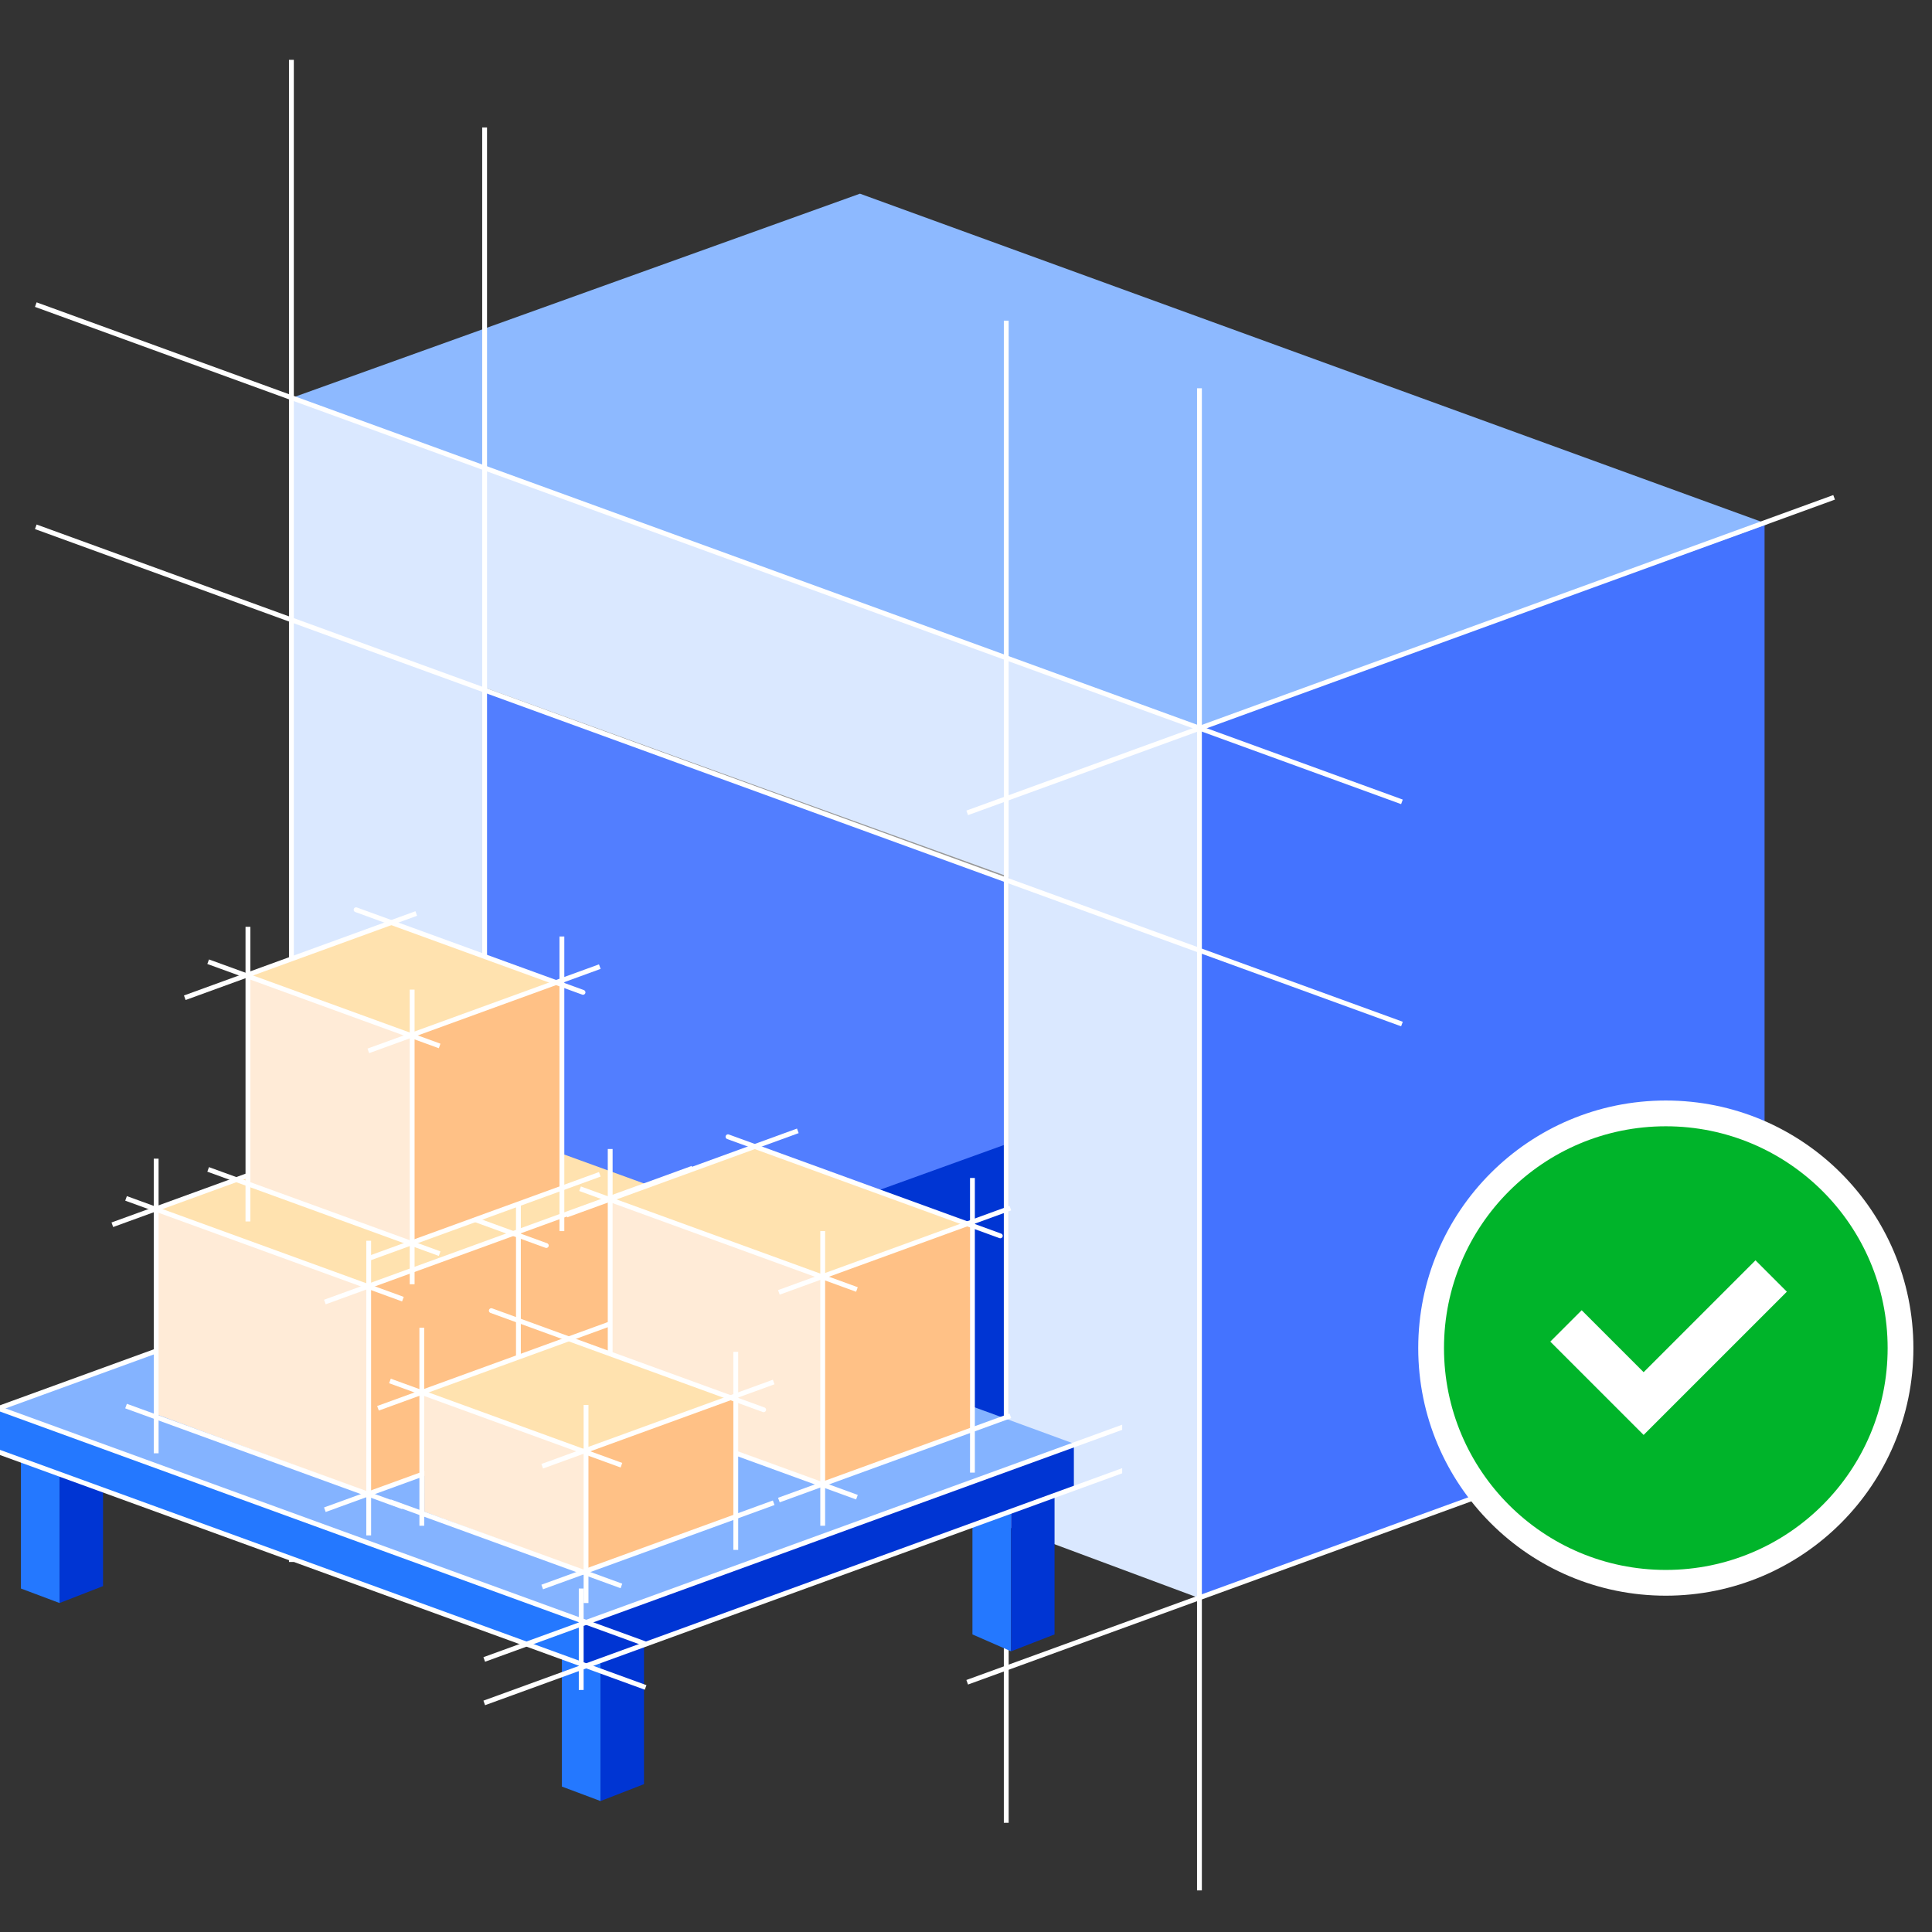 <svg width="450" height="450" viewBox="0 0 450 450" fill="none" xmlns="http://www.w3.org/2000/svg">
<rect x="0" y="0" width="450" height="450" fill="#333333" stroke="none"/>
<g clip-path="url(#clip0_233_32382)">
<path fill-rule="evenodd" clip-rule="evenodd" d="M279.375 169.75L411 121.375V323.875L279.375 372.25V169.75Z" fill="#4473FF"/>
<path fill-rule="evenodd" clip-rule="evenodd" d="M67.875 92.125L279.375 169.75V372.25L67.875 293.5V92.125Z" fill="#DAE8FF"/>
<path fill-rule="evenodd" clip-rule="evenodd" d="M112.875 160.75L234.375 204.625V355.375L112.875 310.375V160.75Z" fill="#0035D3" stroke="#979797" stroke-width="1.125"/>
<path fill-rule="evenodd" clip-rule="evenodd" d="M112.875 160.75L234.375 204.625V266.5L112.875 310.375V160.75Z" fill="#527EFF"/>
<path fill-rule="evenodd" clip-rule="evenodd" d="M200.301 45.111L411.731 122.066L279.7 169.513L68.269 92.559L200.301 45.111Z" fill="#8DB9FF"/>
<path d="M8.864 71.143L326.011 186.575" stroke="white" stroke-width="1.125" stroke-linecap="square"/>
<path d="M8.864 122.893L326.011 238.325" stroke="white" stroke-width="1.125" stroke-linecap="square"/>
<path d="M112.875 30.25L112.875 379" stroke="white" stroke-width="1.125" stroke-linecap="square"/>
<path d="M67.875 14.5L67.875 363.25" stroke="white" stroke-width="1.125" stroke-linecap="square"/>
<path d="M234.375 75.25L234.375 424" stroke="white" stroke-width="1.125" stroke-linecap="square"/>
<path d="M279.375 91V439.75" stroke="white" stroke-width="1.125" stroke-linecap="square"/>
<path d="M225.81 189.139L426.669 116.032" stroke="white" stroke-width="1.125" stroke-linecap="square"/>
<path d="M225.81 391.639L426.669 318.532" stroke="white" stroke-width="1.125" stroke-linecap="square"/>
<g clip-path="url(#clip1_233_32382)">
<path fill-rule="evenodd" clip-rule="evenodd" d="M4.875 332.999L13.875 336.25V373.375L4.875 370L4.875 332.999Z" fill="#2478FF"/>
<path fill-rule="evenodd" clip-rule="evenodd" d="M13.875 343.173L24 339.798V369.437L13.875 373.375V343.173Z" fill="#0035D3"/>
<path fill-rule="evenodd" clip-rule="evenodd" d="M114.373 286.544L250.126 336.25L135.004 378.08L-0.749 328.375L114.373 286.544Z" fill="#84B3FF"/>
<path fill-rule="evenodd" clip-rule="evenodd" d="M130.875 376.874L139.875 380.125V419.5L130.875 416.125L130.875 376.874Z" fill="#2478FF"/>
<path fill-rule="evenodd" clip-rule="evenodd" d="M139.875 376.923L150 373.548V415.562L139.875 419.5V376.923Z" fill="#0035D3"/>
<path fill-rule="evenodd" clip-rule="evenodd" d="M226.5 347.624L235.5 350.875V384.625L226.5 380.688V347.624Z" fill="#2478FF"/>
<path fill-rule="evenodd" clip-rule="evenodd" d="M235.5 342.048L245.625 338.673V380.687L235.5 384.625V342.048Z" fill="#0035D3"/>
<path fill-rule="evenodd" clip-rule="evenodd" d="M135.375 378.048L250.125 336.25V346.201L135.375 388V378.048Z" fill="#0035D3"/>
<path d="M113.319 396.452L261.321 342.584" stroke="white" stroke-width="1.125" stroke-linecap="square"/>
<path fill-rule="evenodd" clip-rule="evenodd" d="M-0.75 328.375L135.375 377.875V388L-0.75 338.5L-0.75 328.375Z" fill="#2478FF"/>
<path d="M113.319 386.328L261.321 332.459" stroke="white" stroke-width="1.125" stroke-linecap="square"/>
<path d="M-8.726 335.126L149.848 392.842" stroke="white" stroke-width="1.125" stroke-linecap="square"/>
<path d="M-8.726 325.001L149.848 382.717" stroke="white" stroke-width="1.125" stroke-linecap="square"/>
<path d="M-18.306 334.578L129.696 280.709" stroke="white" stroke-width="1.125" stroke-linecap="square"/>
<path d="M135.375 370.562V393.062" stroke="white" stroke-width="1.125" stroke-linecap="square"/>
<path fill-rule="evenodd" clip-rule="evenodd" d="M101.396 258.021L151.126 276.062L85.658 299.915L35.928 281.874L101.396 258.021Z" fill="#FFE2AF"/>
<path fill-rule="evenodd" clip-rule="evenodd" d="M36.135 281.795L85.845 299.894V347.672L36.135 329.31L36.135 281.795Z" fill="#FFEBD7"/>
<path fill-rule="evenodd" clip-rule="evenodd" d="M85.844 299.899L151.125 276.062V323.835L85.844 347.672V299.899Z" fill="#FFC186"/>
<path d="M29.888 279.318L93.317 302.404" stroke="white" stroke-width="1.125" stroke-linecap="square"/>
<path d="M63.813 267.023L127.243 290.109" stroke="white" stroke-width="1.125" stroke-linecap="round" stroke-linejoin="round"/>
<path d="M29.888 327.693L93.317 350.779" stroke="white" stroke-width="1.125" stroke-linecap="square"/>
<path d="M36.375 270.437L36.375 337.937" stroke="white" stroke-width="1.125" stroke-linecap="square"/>
<path d="M85.875 289.562V357.062" stroke="white" stroke-width="1.125" stroke-linecap="square"/>
<path d="M120.75 277.187V344.687" stroke="white" stroke-width="1.125" stroke-linecap="square"/>
<path d="M76.194 303.077L160.767 272.296" stroke="white" stroke-width="1.125" stroke-linecap="square"/>
<path d="M26.694 285.077L79.552 265.839" stroke="white" stroke-width="1.125" stroke-linecap="square"/>
<path d="M76.194 351.452L129.052 332.214" stroke="white" stroke-width="1.125" stroke-linecap="square"/>
<path fill-rule="evenodd" clip-rule="evenodd" d="M175.909 267.182L225.639 285.223L191.409 297.665L141.679 279.624L175.909 267.182Z" fill="#FFE2AF"/>
<path fill-rule="evenodd" clip-rule="evenodd" d="M141.885 279.545L191.595 297.644V345.422L141.885 327.06V279.545Z" fill="#FFEBD7"/>
<path fill-rule="evenodd" clip-rule="evenodd" d="M191.594 297.649L226.052 285.175V332.948L191.594 345.422V297.649Z" fill="#FFC186"/>
<path d="M135.638 277.068L199.067 300.154" stroke="white" stroke-width="1.125" stroke-linecap="square"/>
<path d="M169.563 264.773L232.993 287.859" stroke="white" stroke-width="1.125" stroke-linecap="round" stroke-linejoin="round"/>
<path d="M135.638 325.443L199.067 348.53" stroke="white" stroke-width="1.125" stroke-linecap="square"/>
<path d="M142.125 268.187L142.125 335.687" stroke="white" stroke-width="1.125" stroke-linecap="square"/>
<path d="M191.625 287.312V354.812" stroke="white" stroke-width="1.125" stroke-linecap="square"/>
<path d="M226.5 274.937V342.437" stroke="white" stroke-width="1.125" stroke-linecap="square"/>
<path d="M181.944 300.828L234.802 281.589" stroke="white" stroke-width="1.125" stroke-linecap="square"/>
<path d="M132.444 282.828L185.302 263.589" stroke="white" stroke-width="1.125" stroke-linecap="square"/>
<path d="M181.944 349.202L234.802 329.964" stroke="white" stroke-width="1.125" stroke-linecap="square"/>
<path fill-rule="evenodd" clip-rule="evenodd" d="M91.418 214.683L130.013 228.973L95.783 241.415L57.188 227.125L91.418 214.683Z" fill="#FFE2AF"/>
<path fill-rule="evenodd" clip-rule="evenodd" d="M57.75 227.687L95.969 241.394V289.172L57.75 275.5L57.75 227.687Z" fill="#FFEBD7"/>
<path fill-rule="evenodd" clip-rule="evenodd" d="M95.971 241.399L130.429 228.925V276.698L95.971 289.172V241.399Z" fill="#FFC186"/>
<path d="M49.013 224.193L101.87 243.432" stroke="white" stroke-width="1.125" stroke-linecap="square"/>
<path d="M82.939 211.898L135.796 231.136" stroke="white" stroke-width="1.125" stroke-linecap="round" stroke-linejoin="round"/>
<path d="M49.013 272.568L101.87 291.807" stroke="white" stroke-width="1.125" stroke-linecap="square"/>
<path d="M57.75 216.437L57.75 283.937" stroke="white" stroke-width="1.125" stroke-linecap="square"/>
<path d="M96 231.062V298.562" stroke="white" stroke-width="1.125" stroke-linecap="square"/>
<path d="M130.875 218.687V286.187" stroke="white" stroke-width="1.125" stroke-linecap="square"/>
<path d="M86.319 244.578L139.177 225.339" stroke="white" stroke-width="1.125" stroke-linecap="square"/>
<path d="M43.569 232.202L96.427 212.964" stroke="white" stroke-width="1.125" stroke-linecap="square"/>
<path d="M86.319 292.953L139.177 273.714" stroke="white" stroke-width="1.125" stroke-linecap="square"/>
<path fill-rule="evenodd" clip-rule="evenodd" d="M133.043 311.995L170.513 325.723L136.283 338.165L98.813 324.437L133.043 311.995Z" fill="#FFE2AF"/>
<path fill-rule="evenodd" clip-rule="evenodd" d="M98.812 324.437L136.469 338.144L136.5 366.062L98.843 352.094L98.812 324.437Z" fill="#FFEBD7"/>
<path fill-rule="evenodd" clip-rule="evenodd" d="M136.469 338.149L170.927 325.675L170.958 353.589L136.5 366.062L136.469 338.149Z" fill="#FFC186"/>
<path d="M91.356 321.843L144.214 341.082" stroke="white" stroke-width="1.125" stroke-linecap="square"/>
<path d="M114.438 305.273L177.868 328.359" stroke="white" stroke-width="1.125" stroke-linecap="round" stroke-linejoin="round"/>
<path d="M91.356 349.968L144.214 369.207" stroke="white" stroke-width="1.125" stroke-linecap="square"/>
<path d="M98.25 309.812V354.812" stroke="white" stroke-width="1.125" stroke-linecap="square"/>
<path d="M136.5 327.812V372.812" stroke="white" stroke-width="1.125" stroke-linecap="square"/>
<path d="M171.375 315.437V360.437" stroke="white" stroke-width="1.125" stroke-linecap="square"/>
<path d="M126.819 341.327L179.677 322.089" stroke="white" stroke-width="1.125" stroke-linecap="square"/>
<path d="M126.819 369.452L179.677 350.214" stroke="white" stroke-width="1.125" stroke-linecap="square"/>
<path d="M88.569 327.827L141.427 308.589" stroke="white" stroke-width="1.125" stroke-linecap="square"/>
</g>
<path d="M388.001 259.333C357.809 259.333 333.334 283.808 333.334 314C333.334 344.191 357.809 368.667 388.001 368.667C418.192 368.667 442.667 344.191 442.667 314C442.667 283.808 418.192 259.333 388.001 259.333Z" fill="white" stroke="white" stroke-width="6"/>
<path fill-rule="evenodd" clip-rule="evenodd" d="M336.334 314C336.334 285.465 359.466 262.333 388.001 262.333C416.535 262.333 439.667 285.465 439.667 314C439.667 342.535 416.535 365.667 388.001 365.667C359.466 365.667 336.334 342.535 336.334 314ZM382.834 334.223L416.196 300.862L408.889 293.555L382.834 319.61L368.404 305.18L361.097 312.487L382.834 334.223Z" fill="#00B42A"/>
</g>
<defs>
<clipPath id="clip0_233_32382">
<rect width="450" height="450" fill="white"/>
</clipPath>
<clipPath id="clip1_233_32382">
<rect width="273.375" height="214.875" fill="white" transform="translate(-12 204.625)"/>
</clipPath>
</defs>
</svg>
